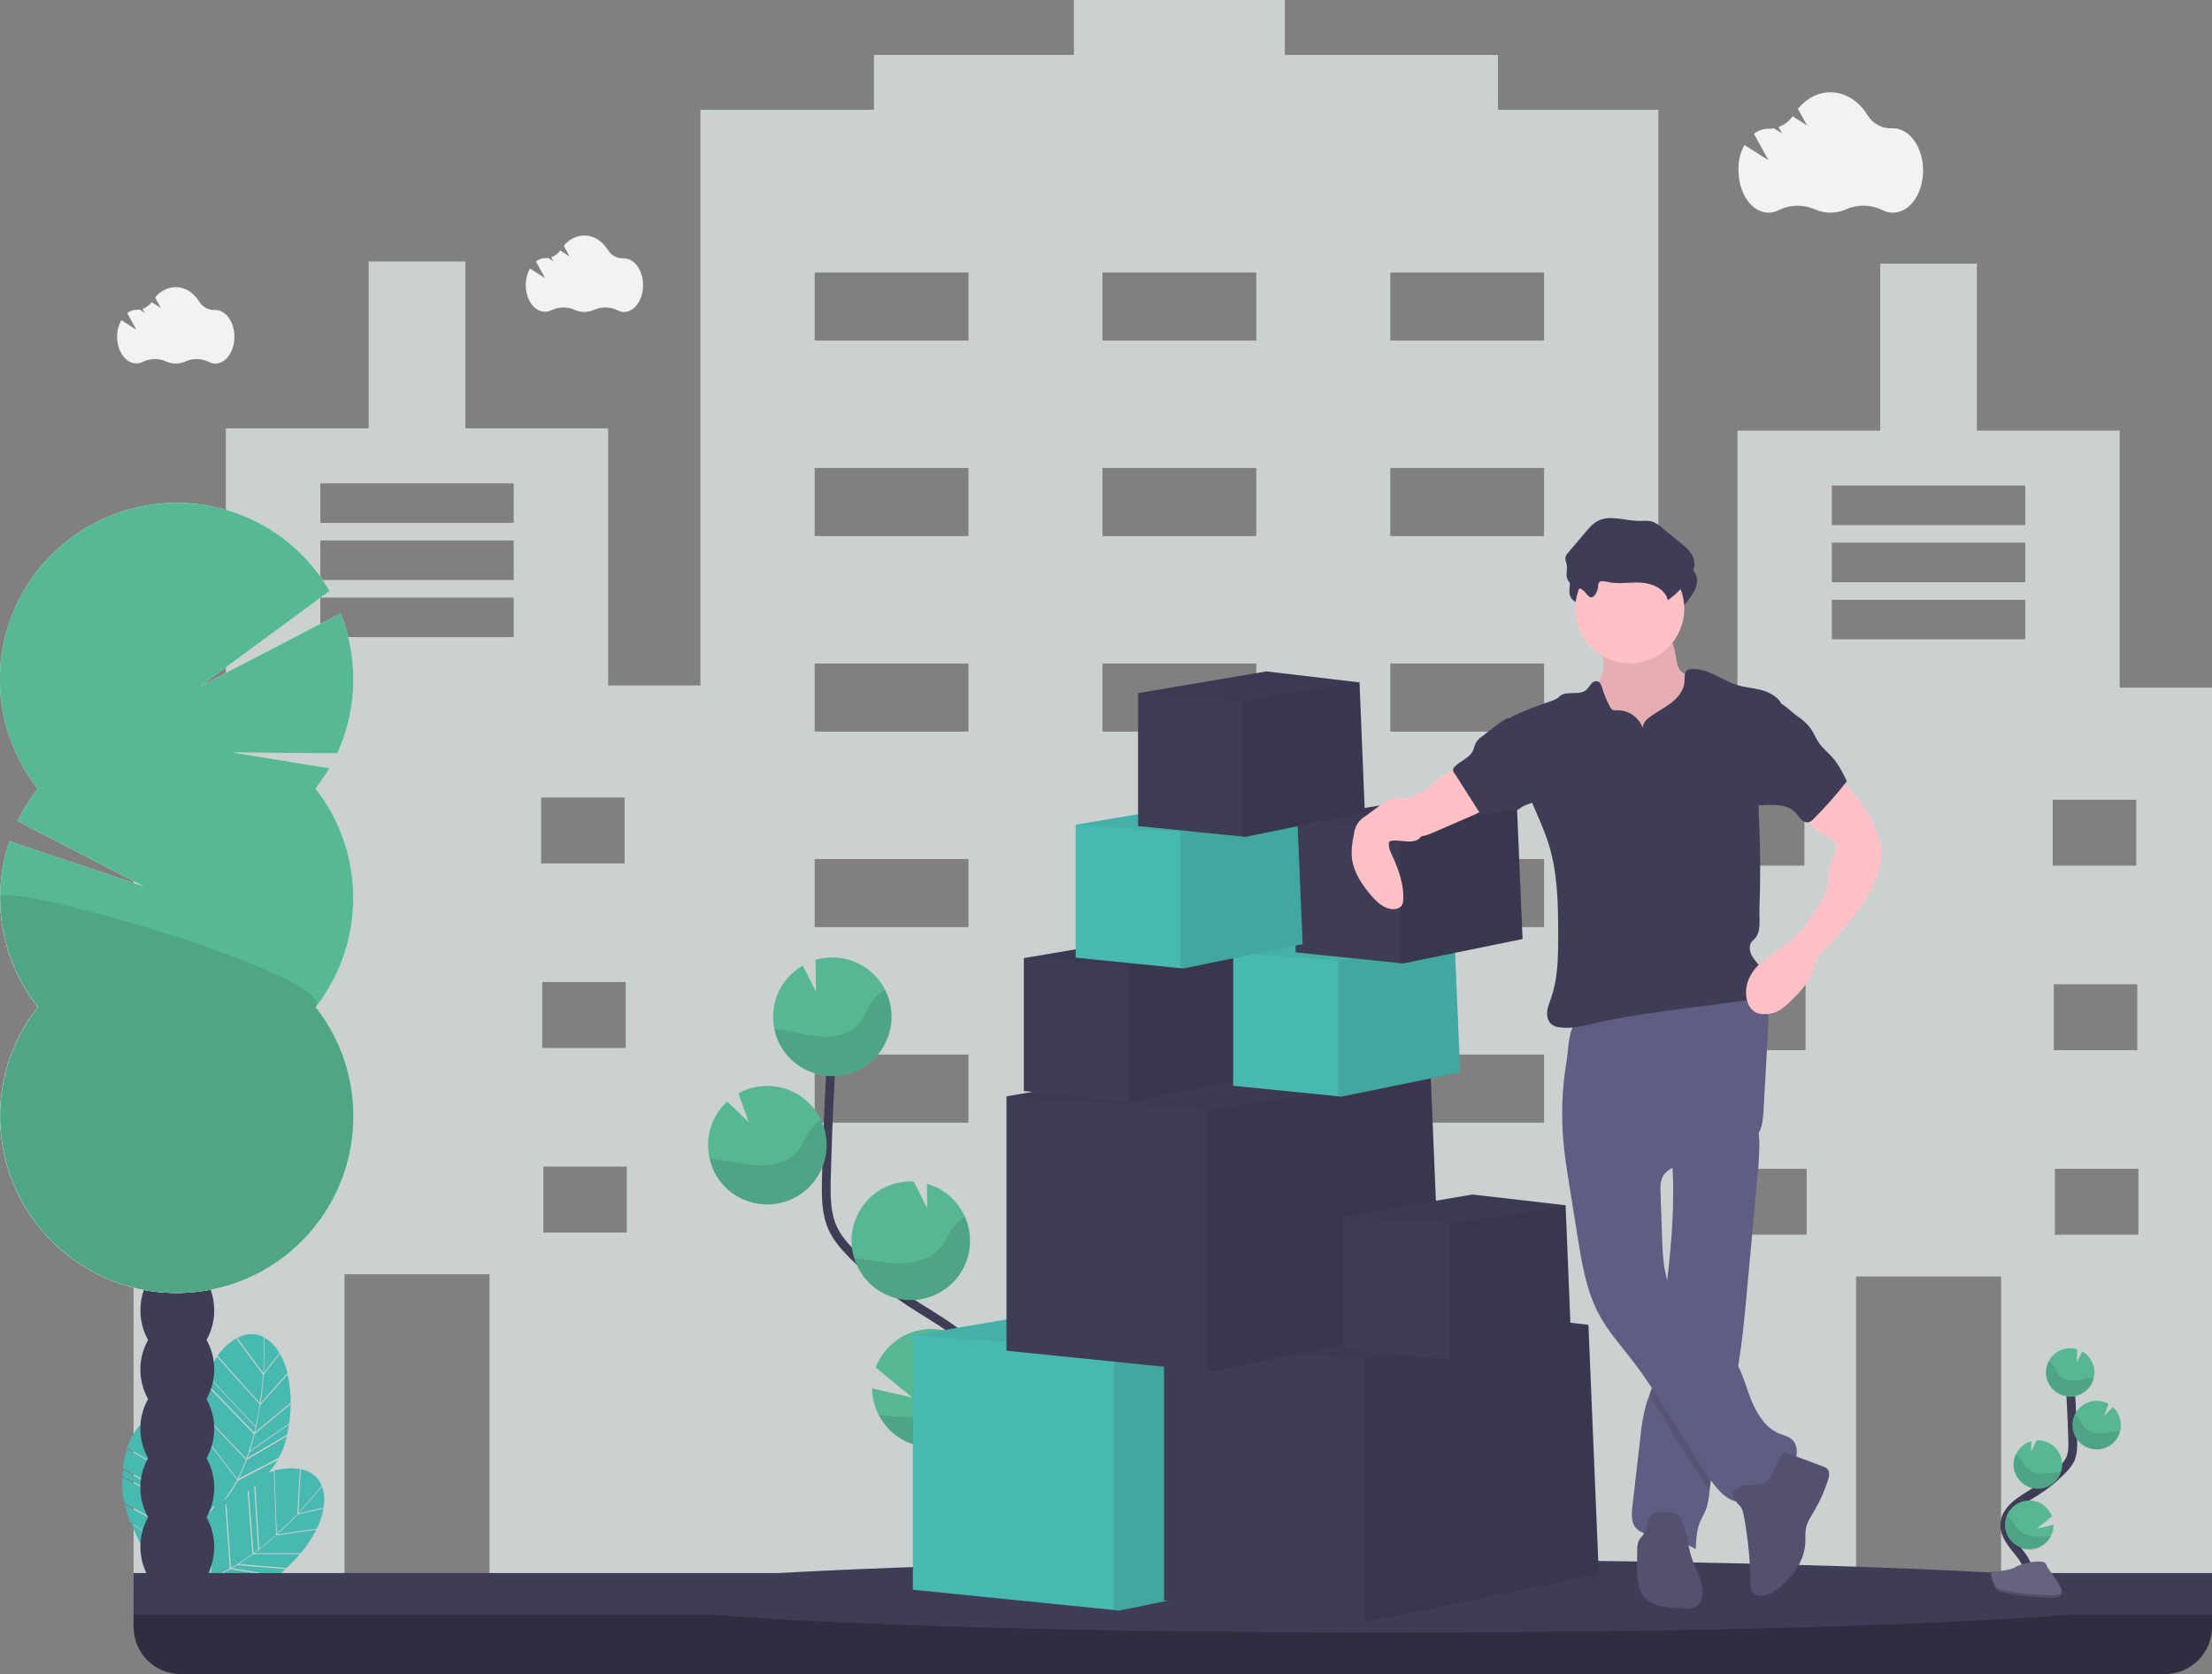 <?xml version="1.0" encoding="utf-8"?>
<!-- Generator: Adobe Illustrator 19.1.0, SVG Export Plug-In . SVG Version: 6.00 Build 0)  -->
<svg version="1.1" id="b4c217a0-9b86-49d5-974d-fd03b0c4b3dd"
	 xmlns="http://www.w3.org/2000/svg" xmlns:xlink="http://www.w3.org/1999/xlink" x="0px" y="0px" viewBox="82 -83.7 1006.8 762"
	 style="enable-background:new 82 -83.7 1006.8 762;" xml:space="preserve">
<rect x="82" y="-83.7" width="1006.8" height="762" fill="#808080" stroke="none"/>
<style type="text/css">
	.st0{fill:#CBD1D1;}
	.st1{fill:#48B9B1;}
	.st2{fill:#2F2E41;}
	.st3{fill:#3F3D56;}
	.st4{fill:#F2F2F2;}
	.st5{fill:#57B894;}
	.st6{opacity:0.1;enable-background:new    ;}
	.st7{fill:none;stroke:#3F3D56;stroke-width:4;stroke-miterlimit:10;}
	.st8{fill:#57B793;}
	.st9{fill:#656380;}
	.st10{opacity:0.2;enable-background:new    ;}
	.st11{opacity:5.000000e-02;enable-background:new    ;}
	.st12{fill:#FFC0C6;}
	.st13{fill:#605D82;}
	.st14{fill:#535070;}
</style>
<title>apartment rent</title>
<path class="st0" d="M1046.8,229.3v-117h-65v-76h-44v76h-65v117h-36v-263h-73v-25h-97v-25h-96v25h-91v25h-79v262h-42v-117h-65v-76
	h-44v76h-65v117h-42v415h96v-147h66v147h258v-171h112v171h156v1h96v-147h66v147h96v-415H1046.8z M177.3,279.3h38v30h-38V279.3z
	 M177.8,363.3h38v30h-38V363.3z M216.3,477.3h-38v-30h38V477.3z M315.8,206.3h-88v-18h88V206.3z M315.8,180.3h-88v-18h88V180.3z
	 M315.8,154.3h-88v-18h88V154.3z M328.3,279.3h38v30h-38V279.3z M328.8,363.3h38v30h-38V363.3z M367.3,477.3h-38v-30h38V477.3z
	 M522.8,427.3h-70v-31h70V427.3z M522.8,338.3h-70v-31h70V338.3z M522.8,249.3h-70v-31h70V249.3z M522.8,160.3h-70v-31h70V160.3z
	 M522.8,71.3h-70v-31h70V71.3z M653.8,427.3h-70v-31h70V427.3z M653.8,338.3h-70v-31h70V338.3z M653.8,249.3h-70v-31h70V249.3z
	 M653.8,160.3h-70v-31h70V160.3z M653.8,71.3h-70v-31h70V71.3z M784.8,427.3h-70v-31h70V427.3z M784.8,338.3h-70v-31h70V338.3z
	 M784.8,249.3h-70v-31h70V249.3z M784.8,160.3h-70v-31h70V160.3z M784.8,71.3h-70v-31h70V71.3z M865.3,280.3h38v30h-38V280.3z
	 M865.8,364.3h38v30h-38V364.3z M904.3,478.3h-38v-30h38V478.3z M1003.8,207.3h-88v-18h88V207.3z M1003.8,181.3h-88v-18h88V181.3z
	 M1003.8,155.3h-88v-18h88V155.3z M1016.3,280.3h38v30h-38V280.3z M1016.8,364.3h38v30h-38V364.3z M1055.3,478.3h-38v-30h38V478.3z"
	/>
<path class="st1" d="M202,542c-0.3,4-0.7,8.4-1.4,13l12.2-13.6l0.1,0.2c-0.7-3.3-2-6.4-3.6-9.3l0.1,0.2L202,542z"/>
<path class="st1" d="M202,541.3l7.2-9.1c-1.5-2.8-3.7-5.1-6.4-6.8c-0.1-0.1-0.3-0.2-0.4-0.2C202.4,526.2,202.6,532.5,202,541.3z"/>
<path class="st1" d="M195.6,577.1c-0.3,1-0.6,1.9-1,2.8l18-10.6l0,0.3c0.4-1.6,0.7-3.3,0.9-4.9l-18,12.5L195.6,577.1z"/>
<path class="st1" d="M198.1,568.2l16.2-13.4l0,0.3c0.1-4.4-0.4-8.8-1.4-13.1l-12.5,13.8C199.8,560.1,199,564.3,198.1,568.2z"/>
<path class="st1" d="M200.2,555.5l-19.4-21.6l0.1-0.2c-1.8,2.6-3.4,5.3-4.7,8.2l22.1,23.6C199.2,561.9,199.8,558.6,200.2,555.5z"/>
<path class="st1" d="M176.1,542.3L176.1,542.3c0-0.1,0.1-0.2,0.1-0.2L176.1,542.3z"/>
<path class="st1" d="M175,544.9l-0.1,0.2C174.9,545.1,174.9,545,175,544.9L175,544.9z"/>
<path class="st1" d="M198.3,565.9l-22.2-23.7c-0.4,0.9-0.7,1.7-1.1,2.7l22.7,23.5C197.9,567.6,198.1,566.8,198.3,565.9z"/>
<path class="st1" d="M213.6,564.4c0.4-3,0.7-6,0.7-9l-16.4,13.6c-0.7,2.6-1.4,5.2-2.1,7.6l17.8-12.4L213.6,564.4z"/>
<path class="st1" d="M172,566l18,23.5c1.5-2.9,2.8-5.8,3.9-8.8L172,557.6c-0.2,2.9-0.2,5.8-0.1,8.7L172,566z"/>
<path class="st1" d="M202.1,525.1l0.2-0.1c-3.9-2.1-8.2-1.9-12.3,0.3l11.8,16C202.4,531.8,202.1,525.2,202.1,525.1z"/>
<path class="st1" d="M194,581.5c-1,2.7-2.2,5.4-3.5,7.9l18.1-9.4l0,0.3c1.4-2.3,2.4-4.8,3.2-7.3c0.3-1,0.5-2,0.8-3l-18.2,10.7
	C194.2,580.9,194.1,581.2,194,581.5z"/>
<path class="st1" d="M201.7,542l-12.1-16.4l0.1-0.2c-3.4,2-6.4,4.7-8.7,8l19.2,21.5C201,550.3,201.4,545.9,201.7,542z"/>
<path class="st1" d="M194.1,580.2c1.3-3.7,2.5-7.4,3.4-11.2l-22.8-23.6c-0.5,1.5-1,3-1.5,4.6c-0.6,2.3-1,4.6-1.3,7L194.1,580.2
	L194.1,580.2z"/>
<path class="st1" d="M217.5,605.6c-2.7,2.9-5.9,6-9.4,9.1l18.1-2.6l-0.1,0.2c1.5-3,2.6-6.2,3.2-9.5l-0.1,0.2L217.5,605.6z"/>
<path class="st1" d="M228.7,593.3c-0.1-0.1-0.1-0.3-0.2-0.4c-0.7,0.9-4.5,5.8-10.6,12.2l11.3-2.5
	C229.9,599.5,229.7,596.3,228.7,593.3z"/>
<path class="st1" d="M190.2,628.5c-0.9,0.5-1.7,1.1-2.6,1.6l20.6,3.4l-0.1,0.2c1.3-1,2.6-2.1,3.9-3.2l-21.8-1.8L190.2,628.5z"/>
<path class="st1" d="M197.8,623.3l21,0l-0.1,0.2c2.9-3.4,5.3-7.1,7.3-11l-18.4,2.7C204.3,618.2,201,620.9,197.8,623.3z"/>
<path class="st1" d="M190.7,628.2l21.6,1.8l-0.1,0.2c2.2-2,4.3-4.2,6.3-6.5l-21.3,0C195,625.3,192.8,626.8,190.7,628.2z"/>
<path class="st1" d="M164.2,638.9c0.2-0.2,0.3-0.3,0.5-0.5c4.4-0.7,8.7-1.9,12.8-3.7l0.6-15.6c0.2-0.4,0.3-0.8,0.5-1.2l-0.6,16.6
	c3-1.3,5.8-2.7,8.6-4.3l-2-29c0.2-0.1,0.3-0.2,0.5-0.2l2,29l0,0c3.4-2,6.6-4.1,9.8-6.4l-2.2-28.5c0.2-0.1,0.3-0.2,0.5-0.3l2.2,28.5
	c0.7-0.5,1.4-1,2.1-1.6l-1.8-28.9c0.2-0.1,0.3-0.3,0.5-0.4l1.8,28.9c2.8-2.2,5.4-4.4,7.7-6.4l-1.1-29l0.2-0.1
	c-0.8,0.2-1.6,0.5-2.5,0.7c1.6-1.8,3-3.7,4.2-5.7l-18.3,9.5c-1.3,2.4-2.7,4.7-4.3,6.9c-0.3,0.3-0.7,0.6-1,0.9l0,0.3
	c-0.1,0.2-0.3,0.4-0.4,0.6l0-0.5c-0.2,0.2-0.5,0.5-0.7,0.7c2.3-2.9,4.3-6,6.1-9.3l-17.9-23.3c0.1,2.1,0.3,4.2,0.6,6.3
	c-1.7-2.7-3.7-5.2-6-7.3l0.1,0.2l-4.1,11.2c1,3.8,1.9,8.2,2.7,12.8l7.3-16.4c0,0.3,0.1,0.5,0.1,0.8l-7.3,16.4
	c0.7,4.3,1.2,8.5,1.6,12.6l8.8-13.8c0.1,0.2,0.1,0.4,0.2,0.6l-8.9,13.9c0.2,2.7,0.3,5.3,0.3,7.9l10.7-14.2c0.1,0.2,0.1,0.4,0.2,0.5
	l-10.8,14.3l-0.1-0.1c0,1,0,2-0.1,3l12.1-13.6c0.1,0.2,0.1,0.4,0.2,0.5l-12.3,13.9c0,0.3,0,0.6,0,0.9c-0.1,2.9-0.4,5.8-0.9,8.6
	l1.2-1.2c-0.2,0.5-0.4,0.9-0.6,1.4l-0.7,0.7c-0.1,0.4-0.2,0.9-0.2,1.3c-0.2,0.5-0.5,1.1-0.7,1.6c0.2-1,0.4-2,0.6-3l-24.2-16.6
	c6.3,16.1,18.2,31.5,19,32.5c0.6-1.2,1.2-2.3,1.7-3.6c0.1,0,0.3,0,0.4,0c-0.1,0.1-0.1,0.3-0.2,0.4c-0.1,0-0.2,0-0.2,0
	c0.1,0,0.1,0,0.2,0.1c-0.4,0.8-0.7,1.7-1.1,2.5c0.5-0.5,1.3-1.2,2.3-2.2c5.7,1.5,21,4.6,34.1,0l-20.1-4.4
	C173.3,636.9,168.8,638.2,164.2,638.9z M178.3,613.5l0.5-0.5l0,0.7l-0.5,0.5L178.3,613.5z"/>
<path class="st1" d="M228.3,592.6l0.2,0c-1.7-4.1-5.1-6.7-9.6-7.6l-1.1,19.8C224.3,598,228.3,592.7,228.3,592.6z"/>
<path class="st1" d="M186.2,630.9c-2.5,1.4-5.1,2.7-7.8,3.9l19.9,4.3l-0.2,0.2c2.5-0.9,4.9-2.1,7.1-3.6c0.9-0.6,1.7-1.2,2.5-1.8
	l-20.8-3.4C186.7,630.6,186.5,630.8,186.2,630.9z"/>
<path class="st1" d="M208,614.4c3.4-3.1,6.6-6.2,9.3-9l1.2-20.3l0.2-0.1c-3.9-0.7-8-0.4-11.8,0.6L208,614.4z"/>
<path class="st1" d="M166.4,565.5c-2.3-2.2-5.1-3.7-8.2-4.5c-0.1,0-0.3-0.1-0.4-0.1c0.4,1,2.5,7,4.7,15.5L166.4,565.5z"/>
<path class="st1" d="M165,590.4l-25.1-14.6l0-0.3c-0.9,3-1.6,6.1-1.9,9.2l28.3,15.6C166,596.9,165.5,593.5,165,590.4z"/>
<path class="st1" d="M138,585.3L138,585.3c0-0.1,0-0.2,0-0.3L138,585.3z"/>
<path class="st1" d="M137.7,588.2l0,0.3C137.7,588.4,137.7,588.3,137.7,588.2L137.7,588.2z"/>
<path class="st1" d="M166.4,601L138,585.3c-0.1,0.9-0.2,1.9-0.2,2.9l28.9,15.3C166.5,602.7,166.5,601.8,166.4,601z"/>
<path class="st1" d="M166.8,616.3l-28-15.1c0.7,2.8,1.6,5.6,2.6,8.3l0-0.3l24.4,16.8C166.4,622.8,166.7,619.6,166.8,616.3z"/>
<path class="st1" d="M157.4,560.9l0.1-0.1c-4.4-0.8-8.4,0.7-11.6,4l16.2,11.6C159.7,567.2,157.4,561,157.4,560.9z"/>
<path class="st1" d="M162.2,577.1l-16.5-11.8l0-0.3c-2.7,3-4.6,6.5-5.8,10.3l24.9,14.5C164.1,585.2,163.2,580.9,162.2,577.1z"/>
<path class="st1" d="M166.8,615.8c0.1-3.9,0.1-7.8-0.2-11.7l-28.9-15.4c-0.1,1.6-0.1,3.2,0,4.8c0.1,2.4,0.4,4.7,1,7L166.8,615.8
	L166.8,615.8z"/>
<path class="st2" d="M142.8,643.3h946l0,0v13.5c0,11.9-9.6,21.5-21.5,21.5l0,0H164.3c-11.9,0-21.5-9.6-21.5-21.5c0,0,0,0,0,0V643.3
	L142.8,643.3z"/>
<rect x="142.8" y="632.3" class="st3" width="946" height="19"/>
<path class="st4" d="M876-17.7l10.9,6.9l-6.6-12c1.9-1.5,4.2-2.3,6.6-2.3c0.1,0,0.1,0,0.2,0c0.8,0,1.5,0,2.3-0.2l3.7,2.3l-1.6-2.9
	c2.6-0.9,4.9-2.6,6.4-4.9l6.6,4.2l-4.2-7.6c3.9-4.6,9-7.5,14.8-7.5c6.9,0,13,4.1,16.9,10.4c2.4,3.9,6.6,6.2,11.2,6
	c0.1,0,0.2,0,0.4,0c7.6,0,13.7,8.6,13.7,19.2s-6.1,19.2-13.7,19.2c-1.7,0-3.3-0.4-4.8-1.2c-5.2-2.5-11.3-2.7-16.6-0.3
	c-4.5,2-9.6,2-14.1,0c-5.3-2.3-11.3-2.2-16.4,0.3c-1.5,0.8-3.1,1.2-4.7,1.2c-7.6,0-13.7-8.6-13.7-19.2C873.1-10.1,874-14.1,876-17.7
	z"/>
<path class="st4" d="M323.2,38.5l6.9,4.4l-4.2-7.6c1.2-0.9,2.7-1.5,4.2-1.5c0,0,0.1,0,0.1,0c0.5,0,1,0,1.4-0.1l2.3,1.5l-1-1.8
	c1.7-0.6,3.1-1.7,4.1-3.1l4.2,2.7l-2.6-4.8c2.3-2.9,5.7-4.7,9.4-4.7c4.4,0,8.2,2.6,10.7,6.6c1.5,2.5,4.2,3.9,7.1,3.8
	c0.1,0,0.2,0,0.2,0c4.8,0,8.7,5.5,8.7,12.2s-3.9,12.2-8.7,12.2c-1.1,0-2.1-0.3-3-0.8c-3.3-1.6-7.2-1.7-10.5-0.2
	c-2.9,1.3-6.1,1.3-9,0c-3.3-1.5-7.2-1.4-10.5,0.2c-0.9,0.5-2,0.7-3,0.7c-4.8,0-8.7-5.5-8.7-12.2C321.3,43.4,322,40.8,323.2,38.5z"/>
<path class="st4" d="M137.2,62l6.9,4.4l-4.2-7.6c1.2-0.9,2.7-1.5,4.2-1.5c0,0,0.1,0,0.1,0c0.5,0,1,0,1.4-0.1l2.3,1.5l-1-1.8
	c1.7-0.6,3.1-1.7,4.1-3.1l4.2,2.7l-2.6-4.8c2.3-2.9,5.7-4.7,9.4-4.7c4.4,0,8.2,2.6,10.7,6.6c1.5,2.5,4.2,3.9,7.1,3.8
	c0.1,0,0.2,0,0.2,0c4.8,0,8.7,5.5,8.7,12.2s-3.9,12.2-8.7,12.2c-1.1,0-2.1-0.3-3-0.8c-3.3-1.6-7.2-1.7-10.5-0.2
	c-2.9,1.3-6.1,1.3-9,0c-3.3-1.5-7.2-1.4-10.5,0.2c-0.9,0.5-2,0.7-3,0.7c-4.8,0-8.7-5.5-8.7-12.2C135.3,66.9,136,64.3,137.2,62z"/>
<path class="st3" d="M176,526.2c2.3-4.1,3.5-8.7,3.5-13.4c0-12.1-7.5-22-16.8-22s-16.8,9.8-16.8,22c0,4.7,1.2,9.3,3.5,13.4
	c-4.7,8.3-4.7,18.5,0,26.9c-4.7,8.3-4.7,18.5,0,26.9c-4.7,8.3-4.7,18.5,0,26.9c-2.3,4.1-3.5,8.7-3.5,13.4c0,12.1,7.5,22,16.8,22
	s16.8-9.8,16.8-22c0-4.7-1.2-9.3-3.5-13.4c4.7-8.3,4.7-18.5,0-26.9c4.7-8.3,4.7-18.5,0-26.9C180.7,544.7,180.7,534.5,176,526.2z"/>
<ellipse class="st3" cx="162.8" cy="485.9" rx="16.8" ry="22"/>
<ellipse class="st3" cx="162.8" cy="459" rx="16.8" ry="22"/>
<path class="st4" d="M225.6,275.2c2.3-2.9,4.4-6,6.3-9.2l-44.1-7.2l47.7,0.4c9.2-20.1,9.8-43.2,1.5-63.7l-64,33.2l59-43.4
	c-22.2-38.4-71.4-51.6-109.9-29.3s-51.6,71.4-29.3,109.9c1.9,3.3,4,6.4,6.4,9.4c-3.6,4.5-6.6,9.5-9.2,14.7l57.3,29.7l-61-20.5
	c-8.7,25.7-3.8,54.1,13,75.5c-27.5,34.9-21.4,85.5,13.5,112.9c34.9,27.5,85.5,21.4,112.9-13.5c22.9-29.2,22.9-70.3,0-99.4
	C248.5,345.5,248.5,304.4,225.6,275.2L225.6,275.2z"/>
<path class="st4" d="M82,325c0,18,6,35.6,17.2,49.7c-27.5,34.9-21.4,85.5,13.5,112.9c34.9,27.5,85.5,21.4,112.9-13.5
	c22.9-29.2,22.9-70.3,0-99.4C236.4,361,82,315.9,82,325z"/>
<path class="st5" d="M225.6,275.2c2.3-2.9,4.4-6,6.3-9.2l-44.1-7.2l47.7,0.4c9.2-20.1,9.8-43.2,1.5-63.7l-64,33.2l59-43.4
	c-22.2-38.4-71.4-51.6-109.9-29.3s-51.6,71.4-29.3,109.9c1.9,3.3,4,6.4,6.4,9.4c-3.6,4.5-6.6,9.5-9.2,14.7l57.3,29.7l-61-20.5
	c-8.7,25.7-3.8,54.1,13,75.5c-27.5,34.9-21.4,85.5,13.5,112.9c34.9,27.5,85.5,21.4,112.9-13.5c22.9-29.2,22.9-70.3,0-99.4
	C248.5,345.5,248.5,304.4,225.6,275.2L225.6,275.2z"/>
<path class="st6" d="M82,325c0,18,6,35.6,17.2,49.7c-27.5,34.9-21.4,85.5,13.5,112.9c34.9,27.5,85.5,21.4,112.9-13.5
	c22.9-29.2,22.9-70.3,0-99.4C236.4,361,82,315.9,82,325z"/>
<g>
	<ellipse class="st3" cx="714.5" cy="642.8" rx="359.1" ry="16.6"/>
	<path class="st7" d="M1004.6,636.7c2.4-4.3-0.3-9.7-3.4-13.5c-3.1-3.9-6.8-7.9-6.7-12.8c0.1-7.1,7.6-11.3,13.7-15
		c4.5-2.8,8.6-6.1,12.3-9.9c1.5-1.4,2.8-3.2,3.8-5c1.2-2.8,1.2-5.9,1.1-9c-0.3-10.1-0.8-20.2-1.5-30.3"/>
	<path class="st8" d="M1035.3,540.5c-0.2-3.8-2.3-7.2-5.5-9.1l-2.5,4.9l0.1-5.9c-5.8-1.7-12,1.6-13.7,7.4c-0.4,1.2-0.5,2.5-0.5,3.7
		c0.3,6.1,5.5,10.8,11.6,10.5C1030.8,551.8,1035.5,546.6,1035.3,540.5L1035.3,540.5L1035.3,540.5z"/>
	<path class="st8" d="M1015.5,615.4c-2.8,5.4-9.4,7.6-14.9,4.8s-7.6-9.4-4.8-14.9c2.8-5.4,9.4-7.6,14.9-4.8c2.4,1.3,4.3,3.4,5.3,6
		l-6.9,5.6l7.6-1.8C1016.7,612.1,1016.3,613.8,1015.5,615.4z"/>
	<path class="st8" d="M1010.1,593.9c-6.1,0.3-11.3-4.4-11.6-10.5c0,0,0,0,0,0c-0.1-1.7,0.2-3.5,1-5c1.3-3,3.9-5.2,7.1-6.1l-0.1,4.6
		l2.5-5l0,0c6.1-0.3,11.3,4.4,11.6,10.5S1016.1,593.6,1010.1,593.9L1010.1,593.9z"/>
	<path class="st8" d="M1036.9,576c-6.1,0.3-11.3-4.4-11.6-10.5c-0.3-6.1,4.4-11.3,10.5-11.6c2.1-0.1,4.1,0.4,5.9,1.4l-2,5.4l4-3.9
		c2.2,2,3.4,4.7,3.6,7.6c0.1,1,0,2-0.3,3C1046,572.3,1041.8,575.8,1036.9,576z"/>
	<path class="st6" d="M1033.8,543.4c-2.6,0.3-5,1.1-7.6,1.2s-5.4-0.5-7-2.5c-0.9-1.1-1.3-2.4-2-3.6c-0.7-1.1-1.7-2-2.8-2.6
		c-2.6,5.5-0.3,12.1,5.2,14.7c5.5,2.6,12.1,0.3,14.7-5.2c0.3-0.7,0.6-1.4,0.8-2.2C1034.6,543.3,1034.2,543.4,1033.8,543.4z"/>
	<path class="st6" d="M1036.9,576c-6.1,0.3-11.3-4.4-11.6-10.5c-0.1-1.8,0.3-3.7,1.1-5.3c0.9,0.6,1.6,1.4,2.2,2.2
		c0.8,1.2,1.3,2.6,2.2,3.7c1.7,2,4.7,2.7,7.3,2.6s5.2-0.9,7.9-1.1c0.4,0,0.7-0.1,1.1-0.1C1046,572.3,1041.8,575.7,1036.9,576z"/>
	<path class="st6" d="M1010.1,593.9c-6.1,0.3-11.3-4.4-11.6-10.5c0,0,0,0,0,0c-0.1-1.7,0.2-3.5,1-5c0.9,0.6,1.7,1.4,2.4,2.2
		c0.9,1.2,1.4,2.6,2.4,3.7c1.9,2.1,5,2.8,7.8,2.7s5.4-0.7,8.1-0.9C1018.7,590.5,1014.7,593.7,1010.1,593.9z"/>
	<path class="st6" d="M1015.5,615.4c-2.5,5.6-9,8.1-14.6,5.6c-5.6-2.5-8.1-9-5.6-14.6c0.9,0.6,1.7,1.3,2.4,2.2c1,1.3,1.7,2.7,3,3.9
		c2.3,2.2,5.9,3.2,9.2,3.2C1011.8,615.7,1013.7,615.6,1015.5,615.4z"/>
	<path class="st9" d="M987.9,631.7c0,0,8.7-0.3,11.4-2.1s13.4-4.1,14.1-1.1c0.7,3,13.1,15,3.3,15s-22.9-1.6-25.5-3.2
		S987.9,631.7,987.9,631.7z"/>
	<path class="st10" d="M1016.8,642.4c-9.9,0.1-22.9-1.6-25.5-3.2c-2-1.2-2.8-5.6-3.1-7.6h-0.3c0,0,0.6,7,3.2,8.7
		c2.6,1.6,15.7,3.2,25.5,3.2c2.8,0,3.8-1,3.8-2.5C1020,641.8,1018.9,642.4,1016.8,642.4z"/>
	<path class="st7" d="M508.7,612.4c-5.7-10.6,0.8-23.6,8.2-33c7.4-9.4,16.6-19.3,16.4-31.3c-0.3-17.3-18.6-27.5-33.3-36.7
		c-10.9-6.8-20.9-14.9-29.9-24c-3.6-3.7-7.1-7.6-9.2-12.3c-3-6.8-2.9-14.4-2.8-21.9c0.6-24.7,1.8-49.4,3.7-74"/>
	<path class="st8" d="M433.9,377.9c0.4-9.2,5.5-17.5,13.5-22.1l6,11.9l-0.2-14.5c14.3-4.2,29.3,4,33.5,18.3
		c4.2,14.3-4,29.3-18.3,33.5c-14.3,4.2-29.3-4-33.5-18.3C434.1,383.9,433.8,380.9,433.9,377.9L433.9,377.9z"/>
	<path class="st8" d="M482,560.4c6.8,13.2,23,18.5,36.3,11.7c8.6-4.4,14.2-13.1,14.6-22.7c0.2-3.7-0.4-7.5-1.8-10.9
		c-5.4-13.9-21-20.8-34.9-15.5c-7.2,2.8-12.9,8.5-15.6,15.8l16.8,13.7l-18.5-4.3C479,552.4,480,556.6,482,560.4z"/>
	<path class="st8" d="M495.3,508c14.9,0.7,27.5-10.8,28.2-25.7c0.6-12.5-7.6-23.8-19.6-27.2l0.1,11.1l-6.1-12.1h-0.1
		c-14.9-0.7-27.5,10.8-28.2,25.7C469,494.7,480.5,507.4,495.3,508L495.3,508L495.3,508z"/>
	<path class="st8" d="M429.9,464.5c14.9,0.7,27.5-10.8,28.3-25.6c0.7-14.9-10.7-27.5-25.6-28.3c-5.1-0.2-10.1,0.9-14.5,3.4l4.7,13.1
		l-9.8-9.4c-5.3,4.8-8.4,11.5-8.7,18.6c-0.1,2.5,0.1,5,0.7,7.4C407.6,455.4,417.8,463.9,429.9,464.5z"/>
	<path class="st6" d="M437.5,385.1c6.2,0.7,12.3,2.6,18.5,3c6.2,0.4,13.1-1.1,17.1-6c2.1-2.6,3.2-5.9,5-8.8c1.7-2.7,4-4.9,6.8-6.4
		c6.7,13.3,1.3,29.5-12,36.2c-13.3,6.7-29.5,1.3-36.2-12c-1-2-1.8-4.1-2.2-6.3C435.5,384.9,436.5,384.9,437.5,385.1z"/>
	<path class="st6" d="M429.9,464.5c14.9,0.7,27.5-10.8,28.2-25.7c0.2-4.4-0.7-8.8-2.5-12.7c-2.1,1.4-4,3.3-5.4,5.4
		c-1.9,2.9-3.1,6.3-5.3,8.9c-4.2,4.9-11.4,6.6-17.9,6.3s-12.8-2.2-19.3-2.7c-0.9-0.1-1.8-0.1-2.7-0.2
		C407.6,455.4,417.8,463.9,429.9,464.5z"/>
	<path class="st6" d="M495.3,508c14.9,0.7,27.5-10.8,28.2-25.7c0.2-4.2-0.6-8.4-2.3-12.3c-2.2,1.5-4.2,3.3-5.7,5.5
		c-2.1,3-3.4,6.4-5.9,9.1c-4.5,5.1-12.2,6.9-19.1,6.7c-6.7-0.1-13.1-1.8-19.7-2.3C474.2,499.9,484,507.5,495.3,508z"/>
	<path class="st6" d="M482,560.4c6.8,13.2,23,18.5,36.3,11.7c8.6-4.4,14.2-13.1,14.6-22.7c0.2-3.7-0.4-7.5-1.8-10.9
		c-2.2,1.5-4.2,3.2-5.9,5.3c-2.6,3.2-4.3,6.7-7.2,9.6c-5.5,5.4-14.4,7.6-22.3,7.9C491.1,561.2,486.6,560.9,482,560.4z"/>
	<polygon class="st1" points="695.4,628.1 591.3,649.4 588.9,649.1 497.5,639.9 497.5,524.1 609.4,505.1 690.6,514.6 690.7,515.1 
		690.7,515.4 	"/>
	<polygon class="st6" points="695.4,628.1 591.3,649.4 588.9,649.1 588.9,530.4 690.7,515.1 	"/>
	<polygon class="st11" points="690.7,515.4 690.6,515.4 588.9,530.4 497.5,524.1 609.4,505.1 690.6,514.6 690.7,515.1 	"/>
	<polygon class="st3" points="809.7,632.8 705.6,654.1 703.2,653.9 611.8,644.7 611.8,528.8 723.7,509.9 804.9,519.3 805,519.8 
		805,520.1 	"/>
	<polygon class="st6" points="809.7,632.8 705.6,654.1 703.2,653.9 703.2,535.1 805,519.8 	"/>
	<polygon class="st11" points="805,520.1 804.9,520.1 703.2,535.1 611.8,528.8 723.7,509.9 804.9,519.3 805,519.8 	"/>
	<polygon class="st3" points="737.9,519.3 633.9,540.6 631.5,540.4 540.1,531.1 540.1,415.3 652,396.4 733.2,405.8 733.2,406.3 
		733.2,406.6 	"/>
	<polygon class="st6" points="737.9,519.3 633.9,540.6 631.5,540.4 631.5,421.6 733.2,406.3 	"/>
	<polygon class="st11" points="733.2,406.6 733.2,406.6 631.5,421.6 540.1,415.3 652,396.4 733.2,405.8 733.2,406.3 	"/>
	<polygon class="st3" points="797,524.2 742.7,535.3 741.5,535.2 693.8,530.3 693.8,469.9 752.2,460 794.6,464.9 794.6,465.2 
		794.6,465.3 	"/>
	<polygon class="st6" points="797,524.2 742.7,535.3 741.5,535.2 741.5,473.2 794.6,465.2 	"/>
	<polygon class="st11" points="794.6,465.3 794.6,465.3 741.5,473.2 693.8,469.9 752.2,460 794.6,464.9 794.6,465.2 	"/>
	<polygon class="st3" points="651.2,406.7 596.9,417.8 595.7,417.7 548,412.9 548,352.4 606.4,342.5 648.7,347.5 648.8,347.8 
		648.8,347.9 	"/>
	<polygon class="st6" points="651.2,406.7 596.9,417.8 595.7,417.7 595.7,355.7 648.8,347.8 	"/>
	<polygon class="st11" points="648.8,347.9 648.7,347.9 595.7,355.7 548,352.4 606.4,342.5 648.7,347.5 648.8,347.8 	"/>
	<polygon class="st1" points="746.6,404.4 692.3,415.5 691.1,415.3 643.3,410.5 643.3,350.1 701.8,340.2 744.1,345.1 744.1,345.4 
		744.1,345.5 	"/>
	<polygon class="st6" points="746.6,404.4 692.3,415.5 691.1,415.3 691.1,353.4 744.1,345.4 	"/>
	<polygon class="st11" points="744.1,345.5 744.1,345.5 691.1,353.4 643.3,350.1 701.8,340.2 744.1,345.1 744.1,345.4 	"/>
	<polygon class="st3" points="775,343.7 720.7,354.8 719.4,354.7 671.7,349.8 671.7,289.4 730.1,279.5 772.5,284.4 772.5,284.7 
		772.5,284.8 	"/>
	<polygon class="st6" points="775,343.7 720.7,354.8 719.4,354.7 719.4,292.7 772.5,284.7 	"/>
	<polygon class="st11" points="772.5,284.8 772.5,284.8 719.4,292.7 671.7,289.4 730.1,279.5 772.5,284.4 772.5,284.7 	"/>
	<path class="st12" d="M812,220c-0.6,5.1-4.5,9.3-5.9,14.2c-2.2,7.4,1.6,15.5,6.7,21.3c8.4,9.4,20.2,15,32.8,15.6
		c1.8,0.2,3.7,0,5.4-0.6c1.6-0.6,3-1.6,4.1-2.8c3.9-3.9,6-9.3,6.8-14.7c0.8-5.4,0.5-11,0.2-16.5c0-1.1-0.2-2.3-0.6-3.3
		c-0.5-1-1.3-1.9-2.1-2.6c-2.8-2.6-5.9-4.8-9.2-6.7c-1.4-0.8-2.9-1.6-3.8-2.9c-0.6-1.1-1-2.3-1.2-3.5l-1-5.2
		c-0.2-1.5-0.7-2.9-1.5-4.2c-1.8-2.4-5.2-2.7-8.2-2.9l-11-0.4c-3.4-0.1-7.9-1.1-11.3-0.4c-3.2,0.6-2.1,3.5-1.5,6.1
		C811.4,213.5,811.9,216.8,812,220z"/>
	<path class="st6" d="M812,220c-0.6,5.1-4.5,9.3-5.9,14.2c-2.2,7.4,1.6,15.5,6.7,21.3c8.4,9.4,20.2,15,32.8,15.6
		c1.8,0.2,3.7,0,5.4-0.6c1.6-0.6,3-1.6,4.1-2.8c3.9-3.9,6-9.3,6.8-14.7c0.8-5.4,0.5-11,0.2-16.5c0-1.1-0.2-2.3-0.6-3.3
		c-0.5-1-1.3-1.9-2.1-2.6c-2.8-2.6-5.9-4.8-9.2-6.7c-1.4-0.8-2.9-1.6-3.8-2.9c-0.6-1.1-1-2.3-1.2-3.5l-1-5.2
		c-0.2-1.5-0.7-2.9-1.5-4.2c-1.8-2.4-5.2-2.7-8.2-2.9l-11-0.4c-3.4-0.1-7.9-1.1-11.3-0.4c-3.2,0.6-2.1,3.5-1.5,6.1
		C811.4,213.5,811.9,216.8,812,220z"/>
	<path class="st13" d="M882,450.8l-4.7,51.3c-1.2,13.5-2.5,27-4.9,40.3c-0.8,4.6-1.8,9.1-2.9,13.7c-3.2,12.5-7.8,24.8-9.3,37.7
		c0,0.4-0.1,0.8-0.1,1.1c-0.3,2.8-0.6,5.7-1.6,8.4c-0.8,2-1.9,3.8-2.7,5.7c-1.6,3.9-1.8,8.2-2,12.4c-5.7-3.2-11.9-5.3-18.4-6.3
		c-3.2-0.5-6.6-0.8-8.7-3.2c-2.4-2.6-2.1-6.5-1.7-10c1.2-10.7,2.5-21.4,3.7-32.1c0.4-4.6,1.2-9.2,2.4-13.7c0.4-1.5,0.9-3,1.5-4.4
		c0.7-2,1.4-4,2-6.1c0.8-3.3,1.3-6.7,1.6-10.1c1.3-10.8,2.8-21.5,4.1-32.3l0.1-0.6c2-16.3,3.5-32.7,3.1-49.2
		c-0.1-2.4-0.2-4.9-0.3-7.3c-0.2-3.5-0.5-5.4,2.4-7.6c3.2-2.4,7.5-4.2,11.2-5.8c2-0.9,24-8.7,24.4-7c1,3.7,1.5,7.4,1.6,11.2
		C882.7,441.5,882.5,446.2,882,450.8z"/>
	<path class="st6" d="M872.5,542.4c-0.8,4.6-1.8,9.1-2.9,13.7c-3.2,12.5-7.8,24.8-9.3,37.7c0,0.4-0.1,0.8-0.1,1.1
		c-9.8-14-18-29-27.6-43.2c0.7-2,1.4-4,2-6.1c0.8-3.3,1.3-6.8,1.6-10.2c1.3-10.8,2.8-21.5,4.1-32.3l0.1-0.6c0.6,2.3,1.3,4.5,2.4,6.6
		c6.4,13,21.7,19.6,29.1,32.1C872.1,541.6,872.3,542,872.5,542.4z"/>
	<path class="st13" d="M793.1,427.8c0.3,10.5,2,20.8,3.7,31.1l3.4,21.3c1.9,11.7,3.9,23.6,9.4,34c4.1,7.8,10.1,14.5,15.5,21.5
		c13.2,17.2,23.2,36.8,35.7,54.5c3.6,5.2,8.9,10.7,15.1,9.7c4.1-0.7,7-4.1,10.2-6.7c3.8-3.1,8.3-5.4,11.3-9.2
		c3-3.9,3.6-10.3-0.5-13.1c-1.4-0.9-3.1-1.3-4.6-1.9c-6.3-2.4-10.3-8.5-12.9-14.7s-4.1-12.8-7.6-18.6c-7.5-12.5-22.7-19.1-29.1-32.1
		c-3.6-7.3-3.9-15.8-4.2-23.9l-0.7-20.7c-0.1-2.3-0.1-4.6,0.8-6.7c2.5-5.5,9.9-6,15.9-6.7c6.8-0.8,13.4-2.9,19.4-6.1
		c3.5-1.9,6.8-4.2,8.7-7.7c1.7-3.2,1.9-6.9,2.1-10.4l2.1-37.6c0.2-3.2,0.3-6.6-0.8-9.6c-2.9-7.6-12.5-10.1-20.6-9.7
		c-15.1,0.7-29.1,7.2-43.4,11.6c-3.5,1.1-7.1,2.1-10.7,2.8c-3.2,0.6-7.1,0.4-10.1,1.4c-5.4,1.8-5.3,13.7-6.1,18.6
		C793.5,408.3,792.8,418.1,793.1,427.8z"/>
	<path class="st14" d="M873.7,601.5c1.3,1.3,1.8,3.3,2.1,5.2c1.9,10.3,2.9,20.8,3,31.3c-0.1,1,0.1,2,0.6,2.8
		c0.4,0.5,0.9,0.9,1.5,1.2c3.9,1.8,8.3-0.7,11.5-3.5c6-5.2,11-12.2,11.3-20.1c0.1-2-0.1-4.1,0.2-6.1c0.5-3,2.3-5.6,3.8-8.2
		c2.6-4.4,4.7-9.1,6.3-14c0.6-1.8,1-4.2-0.5-5.4c-0.5-0.4-1.1-0.7-1.7-0.9l-17.4-6.5c-1.5-0.6-5.3,9.1-5.9,10.1
		c-1.5,2.6-2.9,4-5.8,4.6c-2.9,0.6-6.5-0.3-9.3,1.2C868.7,595.7,871.1,598.8,873.7,601.5z"/>
	<path class="st14" d="M846.9,607.4c-0.3-0.6-0.8-1.2-1.3-1.7c-0.8-0.5-1.7-0.8-2.7-0.9c-3.3-0.6-7.2-0.9-9.5,1.5
		c-2.1,2.3-1.8,6.1-3.6,8.7c-0.6,0.8-1.3,1.5-1.8,2.4c-0.6,1.3-0.9,2.8-0.8,4.2c-0.1,4-0.2,8,0.1,12c0.2,3.4,0.8,6.9,2.9,9.5
		c3.4,4.2,9.5,4.8,14.9,5.1l4.4,0.2c1.2,0.1,2.4,0,3.6-0.3c1.4-0.7,2.6-1.9,3.1-3.4c2.3-5.7-1.3-11.8-3.5-17.4
		C849.9,620.8,850.4,613.6,846.9,607.4z"/>
	<path class="st3" d="M810.7,191.1c-0.1-0.6,0-1.2,0.2-1.7c0.6-1.1,2.3-0.8,3.6-0.5c5.1,1.3,10.4,0.1,15.6,0.4
		c5.2,0.3,11.1,2.9,12.2,8c3.8-2.7,7.1-6,9.6-9.9c1.5-2.2,2.7-4.7,2.5-7.3c-0.3-3.8-3.4-6.6-6.3-8.9l-8.7-7.1
		c-1.1-1-2.5-1.9-3.9-2.5c-2-0.7-4.2-0.4-6.3-0.4c-6.3,0-13.1-2.9-18.7,0c-2.4,1.2-4.1,3.3-5.8,5.3l-7.7,9.2c-0.6,0.6-1,1.3-1.2,2.1
		c-0.2,1.1,0.4,2.2,0.6,3.4c0.4,2-0.5,4.2,0.2,6.2c1.1,3.3,5.1,3.7,7.5,5.6c0.9,0.7,2.3,3.1,3.4,3
		C809.3,196.1,810.6,192.7,810.7,191.1z"/>
	<circle class="st12" cx="823.8" cy="193.4" r="24.8"/>
	<path class="st3" d="M829.7,247.7c-1.7-4.9-6.4-8.2-11.7-8.1c-0.7,0.1-1.5,0-2.2-0.3c-0.4-0.3-0.7-0.7-0.9-1.1
		c-1.5-2.7-2.7-5.6-3.6-8.6c-0.4-1.3-0.9-2.9-2.3-3.2c-1.1-0.3-2.2,0.4-2.9,1.3c-0.6,0.9-1.3,1.8-2.1,2.6c-3.2,2.8-8.7,0.2-12,2.8
		c-0.5,0.4-1,1-1.6,1.3c-0.6,0.3-1.2,0.6-1.8,0.8c-6.4,2.1-12.7,4.5-18.8,7.4c2.2,13.3,4.5,26.8,9.6,39.2c2.5,5.9,5.2,11.7,7.2,17.8
		c4.4,13.5,4.6,28,4.6,42.1c0,9.7,0,19.6-3.2,28.8c-0.7,2.1-1.6,4.1-1.8,6.3c-0.2,2.2,0.4,4.6,2.2,5.9c1,0.7,2.2,1.1,3.4,1.2
		c5.4,0.8,10.9-0.6,16.3-1.9c14.4-3.3,29-5.2,43.7-7.1l24.5-3.2c1.8-0.1,3.5-0.6,5.1-1.3c4.5-2.5,4.9-9.2,2.1-13.5
		c-1.3-2.1-3.2-3.7-4.3-5.9c-1.1-2.2-1.2-5.2,0.7-6.7c3.9-3.1,2.8-8.8,2.9-13.8c0.5-13.9,0.5-27.9-0.2-41.8
		c-0.2-2.9-0.2-5.8-0.1-8.7c0.3-4.9,1.5-9.7,2.7-14.5l7.4-29.3c-1.9-3.1-5.7-5-9.2-5.9c-3.5-0.9-7.2-1.1-10.7-2.2
		c-7.1-2.2-13.5-7.8-20.9-7.3c-0.6,0-1.1,0.1-1.6,0.4c-1.7,1-1.4,3.4-1.5,5.3c-0.2,4.3-3.4,7.8-6.8,10.3c-3.5,2.5-7.4,4.3-10.6,7.2
		C830.4,245,829.7,246.3,829.7,247.7z"/>
	<path class="st12" d="M731.3,275.5c-1.6,1.1-3.4,2-5.2,2.7c-1.7,0.7-3.6,1.2-5,2.4c-0.7,0.6-1.3,1.3-1.7,2.2
		c-2.6,4.6-1,10.4,3.6,13c1.6,0.9,3.4,1.3,5.2,1.2c2.3-0.1,4.4-1,6.5-1.9l17.5-7.6c3-1.3,6.2-2.8,7.6-5.7c0.2-0.3,0.2-0.6,0.2-0.9
		c-0.1-0.3-0.4-0.6-0.7-0.8c-3.9-2.6-7.4-5.8-10.2-9.6c-0.7-1-1.6-3.3-2.6-3.9C742.7,264.5,734.3,273.6,731.3,275.5z"/>
	<path class="st12" d="M918.5,269.3l6.5,7.4c1.4,1.6,2.8,3.2,4,4.9c3.1,4.3,5.6,9,7.4,13.9c1.4,3.7,2.6,7.6,2.1,11.5
		c-0.3,2-0.9,4-1.6,5.9c-1.2,3.6-2.7,7.2-4.4,10.6c-1.5,2.6-3.1,5-4.9,7.4c-5,6.6-10.5,12.9-16.4,18.7c-2.2,2.2-3.2,5.7-4.1,8.7
		c-1.8,5.4-6,9.7-10.1,13.7c-1.3,1.4-2.8,2.6-4.3,3.7c-2.3,1.5-5.1,2.3-7.9,2.2c-1.2,0-2.4-0.2-3.5-0.7c-2.8-1.3-4.2-4.5-4.5-7.6
		c-0.3-2.8,0.2-5.6,1.4-8.2c3.7-8.2,13.2-11.8,19.9-17.8c3.9-3.5,7-7.9,9.9-12.3c2-2.7,3.7-5.7,5-8.8c1.5-4,0.9-8.8,2.2-12.8
		c0.6-1.7,1.6-3.3,2.1-5c0.6-1.7,0.7-3.7-0.3-5.2c-0.8-0.9-1.8-1.7-2.9-2.1c-4.3-2.2-9.1-5-9.9-9.7c-0.3-2.6,0.4-5.3,1.9-7.4
		c1.6-2.1,3.4-4,5.4-5.7C913.5,272.8,916.6,271,918.5,269.3z"/>
	<path class="st12" d="M727.1,285.8c-1.1-2.3-2.6-4.7-4.9-5.8c-2.3-1-4.8-1-7.1,0c-2.2,1-4.3,2.2-6.2,3.8l-5.6,4.1
		c-1.3,0.8-2.4,1.9-3.3,3.1c-0.9,1.4-1.5,3.1-1.7,4.7c-0.8,3.8-1.4,7.8-0.9,11.7c0.9,6.3,4.7,11.8,8.8,16.6c2.6,3,5.8,6,9.8,6.1
		c1.7,0.1,3.6-0.6,4.3-2.2c0.2-0.6,0.4-1.3,0.4-1.9c0.4-7-2.1-13.8-5-20.2c-0.8-1.7-1.6-3.5-1.6-5.4c0-0.3,0.1-0.6,0.2-0.9
		c0.3-0.3,0.6-0.4,0.9-0.5c4-0.8,10.9,2.3,13.7-2.1C730.9,293.8,728.4,288.4,727.1,285.8z"/>
	<path class="st3" d="M809.4,183.3c0-0.6,0-1.2,0.3-1.7c0.6-1.1,2.3-0.8,3.6-0.5c5.1,1.3,10.4,0.1,15.6,0.4c5.2,0.3,11.1,2.9,12.2,8
		c3.8-2.7,7.1-6,9.6-9.9c1.5-2.2,2.7-4.7,2.5-7.3c-0.3-3.8-3.4-6.6-6.3-8.9l-8.7-7.1c-1.1-1-2.5-1.9-3.9-2.5c-2-0.7-4.2-0.4-6.3-0.4
		c-6.3,0-13.1-2.9-18.7,0c-2.4,1.2-4.1,3.3-5.8,5.3l-7.8,9.2c-0.6,0.6-1,1.3-1.2,2.1c-0.2,1.1,0.4,2.2,0.6,3.4
		c0.4,2-0.5,4.2,0.2,6.2c1.1,3.3,5.1,3.7,7.5,5.6c0.9,0.7,2.3,3.1,3.4,3C808,188.3,809.3,184.8,809.4,183.3z"/>
	<path class="st3" d="M756.7,251.4c-1,0.6-1.9,1.5-2.6,2.4c-0.9,1.4-1.1,3.2-1.9,4.6c-1.7,3.1-5.6,4.2-8,6.8
		c-0.4,0.3-0.7,0.8-0.8,1.3c0,0.7,0.2,1.4,0.7,1.9l11.8,18.5c3.9,0.3,7.7-2.1,11.6-1.8c1.5,0.1,3,0.6,4.4,0.2c1-0.4,1.9-1,2.8-1.7
		c2.4-1.5,5.5-1.7,7.4-3.6c2-1.9,2.1-4.8,2.1-7.5c0-2.3-0.2-4.6-0.7-6.9c-1.7-7.1-7.2-12.6-10.6-18.9c-1.7-3.1-2.6-4.9-6.1-2.8
		S760,248.9,756.7,251.4z"/>
	<path class="st3" d="M899.7,242c2.2,1.4,4.2,3.2,5.9,5.2c1.8,2.3,2.8,5.1,4.5,7.5c1.7,2.4,3.9,4.1,5.8,6.2c2.9,3.2,4.8,7.1,6.7,11
		c-4.7,6.1-9.8,11.8-15.2,17.2c-0.6,0.7-1.4,1.2-2.3,1.5c-1.2,0.1-2.5-0.4-3.3-1.3c-0.9-0.9-1.5-2-2.3-2.9c-1.9-2-4.5-3.2-7.2-3.5
		c-2.7-0.3-5.4-0.3-8.2-0.1c-0.6,0.1-1.2,0-1.7-0.3c-0.4-0.3-0.7-0.7-0.9-1.1c-3.2-5.4-2.2-12.2-1-18.4l2.6-14.2
		c0.4-2.7,1.1-5.4,2.2-7.9c1-2.1,3.2-5.6,5.8-5C893.8,236.5,897.4,240.4,899.7,242z"/>
	<polygon class="st1" points="674.9,346 620.6,357.1 619.3,357 571.6,352.2 571.6,291.7 630,281.8 672.4,286.8 672.4,287.1 
		672.4,287.2 	"/>
	<polygon class="st6" points="674.9,346 620.6,357.1 619.3,357 619.3,295 672.4,287.1 	"/>
	<polygon class="st11" points="672.4,287.2 672.4,287.2 619.3,295 571.6,291.7 630,281.8 672.4,286.8 672.4,287.1 	"/>
	<polygon class="st3" points="703.2,286.1 648.9,297.2 647.7,297.1 600,292.3 600,231.8 658.4,221.9 700.8,226.9 700.8,227.1 
		700.8,227.3 	"/>
	<polygon class="st6" points="703.2,286.1 648.9,297.2 647.7,297.1 647.7,235.1 700.8,227.1 	"/>
	<polygon class="st11" points="700.8,227.3 700.8,227.3 647.7,235.1 600,231.8 658.4,221.9 700.8,226.9 700.8,227.1 	"/>
</g>
<g>
	<ellipse class="st3" cx="57.9" cy="-882.7" rx="455.5" ry="21"/>
	<path class="st7" d="M425.9-890.6c3-5.5-0.4-12.3-4.3-17.2s-8.6-10-8.5-16.3c0.1-9,9.7-14.3,17.3-19.1c5.7-3.5,10.9-7.7,15.5-12.5
		c2-1.8,3.6-4,4.8-6.4c1.6-3.5,1.5-7.5,1.4-11.4c-0.3-12.8-1-25.7-1.9-38.5"/>
	<path class="st8" d="M464.8-1012.6c-0.2-4.8-2.9-9.1-7-11.5l-3.1,6.2l0.1-7.5c-7.4-2.2-15.2,2-17.4,9.4c-0.5,1.5-0.7,3.1-0.6,4.7
		c0.4,7.7,6.9,13.7,14.7,13.3C459.2-998.3,465.1-1004.8,464.8-1012.6L464.8-1012.6L464.8-1012.6z"/>
	<path class="st8" d="M439.8-917.6c-3.5,6.9-12,9.6-18.9,6c-6.9-3.5-9.6-12-6-18.9c3.5-6.9,12-9.6,18.9-6c3.1,1.6,5.5,4.3,6.7,7.6
		l-8.8,7.1l9.6-2.2C441.4-921.7,440.8-919.5,439.8-917.6z"/>
	<path class="st8" d="M432.9-944.8c-7.7,0.4-14.3-5.6-14.7-13.3c0,0,0,0,0-0.1c-0.1-2.2,0.3-4.4,1.2-6.4c1.7-3.8,5-6.6,9-7.8
		l-0.1,5.8l3.2-6.3l0,0c7.7-0.4,14.3,5.6,14.7,13.4S440.6-945.2,432.9-944.8L432.9-944.8z"/>
	<path class="st8" d="M466.9-967.6c-7.7,0.4-14.3-5.6-14.7-13.3c-0.4-7.7,5.6-14.3,13.3-14.7c2.6-0.1,5.2,0.5,7.5,1.8l-2.5,6.8
		l5.1-4.9c2.7,2.5,4.4,6,4.5,9.7c0.1,1.3-0.1,2.6-0.4,3.9C478.5-972.2,473.2-967.8,466.9-967.6z"/>
	<path class="st6" d="M462.9-1008.9c-3.2,0.4-6.4,1.4-9.6,1.6s-6.8-0.6-8.9-3.1c-1.1-1.4-1.7-3.1-2.6-4.6c-0.9-1.4-2.1-2.5-3.5-3.3
		c-3.3,7-0.4,15.3,6.6,18.7c7,3.3,15.3,0.4,18.7-6.6c0.4-0.9,0.8-1.8,1-2.8C464-1008.9,463.5-1008.9,462.9-1008.9z"/>
	<path class="st6" d="M466.9-967.6c-7.7,0.4-14.3-5.6-14.7-13.3c-0.1-2.3,0.3-4.6,1.3-6.7c1.1,0.8,2.1,1.7,2.8,2.8
		c1,1.5,1.6,3.2,2.8,4.6c2.2,2.6,5.9,3.4,9.3,3.2s6.7-1.1,10-1.4c0.5,0,0.9-0.1,1.4-0.1C478.5-972.3,473.2-967.8,466.9-967.6z"/>
	<path class="st6" d="M432.9-944.8c-7.7,0.4-14.3-5.6-14.7-13.3c0,0,0,0,0-0.1c-0.1-2.2,0.3-4.4,1.2-6.4c1.2,0.8,2.2,1.7,3,2.8
		c1.1,1.5,1.8,3.3,3,4.7c2.4,2.6,6.3,3.6,9.9,3.5s6.8-0.9,10.3-1.2C443.9-949.1,438.8-945.1,432.9-944.8z"/>
	<path class="st6" d="M439.8-917.6c-3.2,7.1-11.5,10.2-18.5,7c-7.1-3.2-10.2-11.5-7-18.5c1.2,0.8,2.2,1.7,3.1,2.8
		c1.3,1.6,2.2,3.5,3.8,5c2.9,2.8,7.5,4,11.6,4.1C435.1-917.2,437.4-917.3,439.8-917.6z"/>
	<path class="st9" d="M404.8-896.9c0,0,11.1-0.3,14.4-2.7s17-5.2,17.9-1.4s16.7,19,4.1,19.1s-29.1-2-32.4-4S404.8-896.9,404.8-896.9
		z"/>
	<path class="st10" d="M441.4-883.3c-12.5,0.1-29.1-2-32.4-4c-2.5-1.5-3.5-7.1-3.9-9.7h-0.4c0,0,0.7,8.9,4,11s19.9,4.1,32.4,4
		c3.6,0,4.9-1.3,4.8-3.2C445.5-884,444.1-883.3,441.4-883.3z"/>
	<path class="st7" d="M-203.2-921.4c-7.3-13.4,1-29.9,10.4-41.9s21-24.4,20.8-39.7c-0.4-21.9-23.6-34.9-42.2-46.5
		c-13.8-8.6-26.5-18.9-37.9-30.5c-4.6-4.7-9-9.7-11.7-15.6c-3.8-8.6-3.7-18.3-3.5-27.7c0.8-31.3,2.3-62.6,4.6-93.8"/>
	<path class="st8" d="M-298-1218.9c0.6-11.6,7-22.2,17.1-28l7.7,15.1l-0.2-18.3c18.1-5.3,37.2,5,42.5,23.2
		c5.3,18.1-5,37.2-23.2,42.5c-18.1,5.3-37.2-5-42.5-23.2C-297.7-1211.2-298.2-1215-298-1218.9L-298-1218.9z"/>
	<path class="st8" d="M-237-987.3c8.6,16.8,29.2,23.4,46,14.8c10.9-5.6,18-16.6,18.5-28.8c0.2-4.7-0.5-9.5-2.2-13.9
		c-6.8-17.6-26.6-26.4-44.2-19.6c-9.1,3.5-16.3,10.8-19.8,20l21.4,17.4l-23.5-5.5C-240.8-997.5-239.5-992.1-237-987.3z"/>
	<path class="st8" d="M-220.1-1053.7c18.9,0.9,34.9-13.7,35.7-32.6c0.7-15.9-9.6-30.2-24.9-34.5l0.2,14.1l-7.7-15.3h-0.1
		c-18.9-0.9-34.9,13.7-35.8,32.6S-238.9-1054.6-220.1-1053.7L-220.1-1053.7L-220.1-1053.7z"/>
	<path class="st8" d="M-303.2-1109c18.9,0.9,34.9-13.6,35.8-32.5s-13.6-34.9-32.5-35.8c-6.4-0.3-12.8,1.2-18.5,4.4l6,16.6l-12.4-12
		c-6.7,6.1-10.7,14.6-11.1,23.6c-0.2,3.2,0.1,6.3,0.9,9.4C-331.4-1120.5-318.5-1109.7-303.2-1109z"/>
	<path class="st6" d="M-293.4-1209.8c7.9,0.9,15.6,3.3,23.5,3.8c7.9,0.5,16.6-1.4,21.6-7.6c2.7-3.3,4-7.5,6.3-11.1
		c2.2-3.4,5.1-6.2,8.6-8.1c8.5,16.9,1.7,37.5-15.2,45.9c-16.9,8.5-37.5,1.7-45.9-15.2c-1.3-2.5-2.2-5.2-2.8-8
		C-296-1210-294.7-1209.9-293.4-1209.8z"/>
	<path class="st6" d="M-303.2-1109c18.9,0.9,34.9-13.7,35.8-32.6c0.3-5.6-0.9-11.1-3.2-16.2c-2.7,1.8-5.1,4.2-6.9,6.9
		c-2.4,3.7-3.9,7.9-6.8,11.3c-5.3,6.3-14.4,8.3-22.7,7.9s-16.2-2.7-24.5-3.5c-1.1-0.1-2.3-0.2-3.4-0.2
		C-331.4-1120.5-318.4-1109.7-303.2-1109z"/>
	<path class="st6" d="M-220.1-1053.7c18.9,0.9,34.9-13.7,35.8-32.6c0.3-5.4-0.8-10.7-3-15.6c-2.8,1.9-5.3,4.2-7.2,7
		c-2.7,3.8-4.3,8.1-7.4,11.5c-5.8,6.4-15.5,8.7-24.2,8.5c-8.5-0.2-16.6-2.3-25-2.9C-247-1064-234.5-1054.4-220.1-1053.7z"/>
	<path class="st6" d="M-237-987.3c8.6,16.8,29.2,23.4,46,14.8c10.9-5.6,18-16.6,18.5-28.8c0.2-4.7-0.5-9.5-2.2-13.9
		c-2.8,1.8-5.3,4.1-7.5,6.7c-3.2,4-5.4,8.5-9.2,12.2c-7,6.9-18.3,9.7-28.3,10C-225.4-986.3-231.2-986.6-237-987.3z"/>
	<polygon class="st1" points="33.6,-901.4 -98.4,-874.4 -101.4,-874.7 -217.4,-886.4 -217.4,-1033.4 -75.4,-1057.4 27.6,-1045.4 
		27.7,-1044.8 27.7,-1044.5 	"/>
	<polygon class="st6" points="33.6,-901.4 -98.4,-874.4 -101.4,-874.7 -101.4,-1025.4 27.7,-1044.8 	"/>
	<polygon class="st11" points="27.7,-1044.5 27.6,-1044.4 -101.4,-1025.4 -217.4,-1033.4 -75.4,-1057.4 27.6,-1045.4 27.7,-1044.8 	
		"/>
	<polygon class="st3" points="178.6,-895.4 46.6,-868.4 43.6,-868.7 -72.4,-880.4 -72.4,-1027.4 69.6,-1051.4 172.6,-1039.4 
		172.7,-1038.8 172.7,-1038.5 	"/>
	<polygon class="st6" points="178.6,-895.4 46.6,-868.4 43.6,-868.7 43.6,-1019.4 172.7,-1038.8 	"/>
	<polygon class="st11" points="172.7,-1038.5 172.6,-1038.4 43.6,-1019.4 -72.4,-1027.4 69.6,-1051.4 172.6,-1039.4 172.7,-1038.8 	
		"/>
	<polygon class="st3" points="87.6,-1039.4 -44.4,-1012.4 -47.4,-1012.7 -163.4,-1024.4 -163.4,-1171.4 -21.4,-1195.4 81.6,-1183.4 
		81.7,-1182.8 81.7,-1182.5 	"/>
	<polygon class="st6" points="87.6,-1039.4 -44.4,-1012.4 -47.4,-1012.7 -47.4,-1163.4 81.7,-1182.8 	"/>
	<polygon class="st11" points="81.7,-1182.5 81.6,-1182.4 -47.4,-1163.4 -163.4,-1171.4 -21.4,-1195.4 81.6,-1183.4 81.7,-1182.8 	
		"/>
	<polygon class="st3" points="162.6,-1033.3 93.8,-1019.2 92.2,-1019.3 31.6,-1025.4 31.6,-1102.2 105.8,-1114.7 159.5,-1108.4 
		159.5,-1108.1 159.5,-1107.9 	"/>
	<polygon class="st6" points="162.6,-1033.3 93.8,-1019.2 92.2,-1019.3 92.2,-1098 159.5,-1108.1 	"/>
	<polygon class="st11" points="159.5,-1107.9 159.5,-1107.9 92.2,-1098 31.6,-1102.2 105.8,-1114.7 159.5,-1108.4 159.5,-1108.1 	
		"/>
	<polygon class="st3" points="-22.4,-1182.3 -91.2,-1168.2 -92.8,-1168.3 -153.4,-1174.4 -153.4,-1251.2 -79.2,-1263.7 
		-25.5,-1257.4 -25.5,-1257.1 -25.5,-1256.9 	"/>
	<polygon class="st6" points="-22.4,-1182.3 -91.2,-1168.2 -92.8,-1168.3 -92.8,-1247 -25.5,-1257.1 	"/>
	<polygon class="st11" points="-25.5,-1256.9 -25.5,-1256.9 -92.8,-1247 -153.4,-1251.2 -79.2,-1263.7 -25.5,-1257.4 -25.5,-1257.1 
			"/>
	<polygon class="st1" points="98.6,-1185.3 29.8,-1171.2 28.2,-1171.3 -32.4,-1177.4 -32.4,-1254.2 41.8,-1266.7 95.5,-1260.4 
		95.5,-1260.1 95.5,-1259.9 	"/>
	<polygon class="st6" points="98.6,-1185.3 29.8,-1171.2 28.2,-1171.3 28.2,-1250 95.5,-1260.1 	"/>
	<polygon class="st11" points="95.5,-1259.9 95.5,-1259.9 28.2,-1250 -32.4,-1254.2 41.8,-1266.7 95.5,-1260.4 95.5,-1260.1 	"/>
	<polygon class="st3" points="134.6,-1262.3 65.8,-1248.2 64.2,-1248.3 3.6,-1254.4 3.6,-1331.2 77.8,-1343.7 131.5,-1337.4 
		131.5,-1337.1 131.5,-1336.9 	"/>
	<polygon class="st6" points="134.6,-1262.3 65.8,-1248.2 64.2,-1248.3 64.2,-1327 131.5,-1337.1 	"/>
	<polygon class="st11" points="131.5,-1336.9 131.5,-1336.9 64.2,-1327 3.6,-1331.2 77.8,-1343.7 131.5,-1337.4 131.5,-1337.1 	"/>
	<path class="st12" d="M181.6-1419.1c-0.7,6.5-5.7,11.7-7.5,18c-2.8,9.4,2,19.6,8.6,27c10.7,11.9,25.7,19,41.6,19.7
		c2.3,0.2,4.7-0.1,6.9-0.8c2-0.8,3.8-2,5.2-3.6c4.9-4.9,7.6-11.8,8.6-18.7s0.7-13.9,0.2-20.9c0-1.4-0.3-2.9-0.8-4.2
		c-0.7-1.3-1.6-2.4-2.7-3.3c-3.5-3.3-7.5-6.1-11.7-8.5c-1.8-1-3.7-2-4.9-3.7c-0.8-1.4-1.3-2.9-1.5-4.5l-1.3-6.6
		c-0.2-1.9-0.9-3.7-1.9-5.3c-2.3-3.1-6.6-3.5-10.4-3.6l-14-0.5c-4.3-0.2-10.1-1.4-14.3-0.6c-4,0.8-2.7,4.5-1.9,7.8
		C180.8-1427.4,181.4-1423.2,181.6-1419.1z"/>
	<path class="st6" d="M181.6-1419.1c-0.7,6.5-5.7,11.7-7.5,18c-2.8,9.4,2,19.6,8.6,27c10.7,11.9,25.7,19,41.6,19.7
		c2.3,0.2,4.7-0.1,6.9-0.8c2-0.8,3.8-2,5.2-3.6c4.9-4.9,7.6-11.8,8.6-18.7s0.7-13.9,0.2-20.9c0-1.4-0.3-2.9-0.8-4.2
		c-0.7-1.3-1.6-2.4-2.7-3.3c-3.5-3.3-7.5-6.1-11.7-8.5c-1.8-1-3.7-2-4.9-3.7c-0.8-1.4-1.3-2.9-1.5-4.5l-1.3-6.6
		c-0.2-1.9-0.9-3.7-1.9-5.3c-2.3-3.1-6.6-3.5-10.4-3.6l-14-0.5c-4.3-0.2-10.1-1.4-14.3-0.6c-4,0.8-2.7,4.5-1.9,7.8
		C180.8-1427.4,181.4-1423.2,181.6-1419.1z"/>
	<path class="st13" d="M270.5-1126.3l-5.9,65.1c-1.5,17.1-3.1,34.2-6.2,51.1c-1,5.8-2.3,11.6-3.7,17.3c-4.1,15.9-10,31.5-11.8,47.8
		c-0.1,0.5-0.1,1-0.2,1.4c-0.4,3.6-0.7,7.2-2,10.6c-1,2.5-2.4,4.8-3.4,7.2c-2,4.9-2.3,10.4-2.6,15.7c-7.2-4.1-15.1-6.8-23.3-8
		c-4-0.6-8.3-1-11-4c-3-3.3-2.7-8.2-2.2-12.6c1.6-13.6,3.1-27.2,4.7-40.8c0.5-5.8,1.5-11.6,3-17.3c0.5-1.9,1.2-3.8,1.8-5.6
		c0.9-2.6,1.8-5.1,2.5-7.8c1-4.2,1.6-8.5,2-12.8c1.6-13.7,3.5-27.3,5.2-41l0.1-0.7c2.5-20.7,4.5-41.5,3.9-62.4
		c-0.1-3.1-0.2-6.2-0.4-9.3c-0.3-4.5-0.7-6.9,3-9.7c4.1-3.1,9.5-5.3,14.2-7.3c2.5-1.1,30.4-11,31-8.8c1.3,4.6,2,9.4,2,14.2
		C271.4-1138.1,271.1-1132.2,270.5-1126.3z"/>
	<path class="st6" d="M258.4-1010.1c-1,5.8-2.3,11.6-3.7,17.3c-4.1,15.9-10,31.5-11.8,47.8c-0.1,0.5-0.1,1-0.2,1.4
		c-12.4-17.7-22.9-36.8-35-54.8c0.9-2.6,1.8-5.1,2.5-7.8c1-4.2,1.7-8.6,2.1-12.9c1.6-13.7,3.5-27.3,5.2-41l0.1-0.7
		c0.7,2.9,1.7,5.7,3,8.4c8.1,16.5,27.5,24.9,36.9,40.7C257.8-1011.1,258.1-1010.6,258.4-1010.1z"/>
	<path class="st13" d="M157.6-1155.6c0.4,13.3,2.5,26.4,4.7,39.5l4.4,27c2.4,14.8,4.9,29.9,11.9,43.1c5.2,9.9,12.8,18.4,19.6,27.3
		c16.8,21.9,29.4,46.6,45.3,69.1c4.6,6.5,11.2,13.6,19.1,12.2c5.2-0.9,8.9-5.2,13-8.5c4.8-3.9,10.6-6.8,14.4-11.7s4.5-13.1-0.6-16.6
		c-1.8-1.2-3.9-1.6-5.9-2.4c-7.9-3-13.1-10.8-16.3-18.6s-5.2-16.2-9.6-23.5c-9.5-15.8-28.8-24.2-37-40.7c-4.6-9.3-5-20-5.3-30.3
		l-0.9-26.3c-0.1-2.9-0.2-5.9,1-8.5c3.1-7,12.5-7.7,20.1-8.5c8.6-1,17-3.6,24.7-7.8c4.4-2.4,8.7-5.4,11-9.8c2.1-4,2.4-8.7,2.7-13.2
		l2.6-47.7c0.2-4.1,0.4-8.4-1-12.2c-3.6-9.7-15.8-12.8-26.1-12.4c-19.2,0.9-36.9,9.1-55,14.7c-4.5,1.4-9,2.6-13.6,3.5
		c-4,0.8-9,0.5-12.8,1.8c-6.9,2.3-6.7,17.4-7.7,23.6C158.2-1180.2,157.3-1167.9,157.6-1155.6z"/>
	<path class="st14" d="M259.9-935.2c1.7,1.7,2.2,4.2,2.7,6.6c2.4,13.1,3.7,26.4,3.8,39.7c-0.1,1.2,0.1,2.5,0.7,3.6
		c0.5,0.7,1.1,1.2,1.9,1.5c4.9,2.3,10.6-0.9,14.6-4.5c7.5-6.6,13.9-15.5,14.4-25.5c0.1-2.6-0.2-5.2,0.3-7.7
		c0.7-3.8,2.9-7.1,4.8-10.4c3.3-5.6,6-11.6,8-17.8c0.7-2.3,1.2-5.3-0.6-6.9c-0.6-0.5-1.4-0.9-2.2-1.1l-22.1-8.2
		c-1.9-0.7-6.7,11.5-7.4,12.9c-1.8,3.3-3.7,5.1-7.4,5.9s-8.3-0.3-11.8,1.5C253.6-942.6,256.5-938.6,259.9-935.2z"/>
	<path class="st14" d="M225.9-927.7c-0.4-0.8-1-1.5-1.7-2.1c-1-0.7-2.2-1-3.4-1.2c-4.2-0.7-9.2-1.2-12.1,1.9
		c-2.7,2.9-2.2,7.7-4.5,11c-0.7,1-1.7,1.9-2.3,3c-0.8,1.7-1.1,3.5-1,5.4c-0.1,5.1-0.2,10.2,0.1,15.3c0.3,4.3,1,8.7,3.7,12.1
		c4.3,5.4,12,6.1,18.8,6.5l5.5,0.3c1.5,0.2,3.1,0,4.5-0.4c1.8-0.8,3.3-2.4,3.9-4.3c2.9-7.2-1.7-14.9-4.5-22.1
		C229.7-910.7,230.3-919.9,225.9-927.7z"/>
	<path class="st3" d="M180-1455.8c-0.1-0.7,0-1.5,0.3-2.1c0.8-1.4,2.9-1,4.5-0.6c6.4,1.6,13.2,0.2,19.8,0.5s14.1,3.7,15.4,10.2
		c4.8-3.4,9-7.7,12.2-12.6c1.8-2.8,3.4-5.9,3.2-9.2c-0.4-4.8-4.3-8.3-8-11.3l-11-9c-1.4-1.3-3.1-2.4-4.9-3.1c-2.5-0.9-5.3-0.4-8-0.4
		c-8,0-16.6-3.7-23.7,0c-3,1.5-5.2,4.2-7.4,6.7l-9.8,11.6c-0.7,0.7-1.3,1.7-1.6,2.7c-0.3,1.4,0.5,2.8,0.7,4.2
		c0.5,2.6-0.7,5.4,0.2,7.9c1.4,4.1,6.5,4.7,9.5,7.1c1.1,0.9,2.9,3.9,4.3,3.8C178.2-1449.4,179.9-1453.8,180-1455.8z"/>
	<circle class="st12" cx="196.6" cy="-1452.9" r="31.5"/>
	<path class="st3" d="M204-1384c-2.2-6.3-8.2-10.4-14.8-10.2c-0.9,0.2-1.9,0.1-2.7-0.3c-0.5-0.4-0.9-0.8-1.1-1.4
		c-1.9-3.4-3.4-7.1-4.6-10.9c-0.5-1.7-1.2-3.6-2.9-4.1c-1.4-0.3-2.8,0.5-3.7,1.6c-0.8,1.1-1.7,2.2-2.6,3.3c-4,3.5-11,0.3-15.2,3.6
		c-0.7,0.5-1.3,1.2-2,1.7c-0.7,0.4-1.5,0.8-2.3,1c-8.1,2.6-16.1,5.8-23.9,9.3c2.8,16.8,5.7,34,12.2,49.8c3.1,7.5,6.7,14.8,9.2,22.6
		c5.5,17.1,5.8,35.5,5.8,53.5c0,12.3,0,24.9-4,36.6c-0.9,2.6-2,5.3-2.2,8s0.6,5.8,2.8,7.5c1.3,0.9,2.8,1.4,4.3,1.5
		c6.9,1,13.9-0.8,20.7-2.4c18.2-4.2,36.8-6.6,55.4-9l31.1-4c2.2-0.2,4.4-0.7,6.4-1.7c5.7-3.1,6.2-11.7,2.7-17.1
		c-1.7-2.6-4.1-4.8-5.5-7.5s-1.5-6.6,0.9-8.6c5-3.9,3.5-11.1,3.7-17.4c0.7-17.7,0.6-35.3-0.3-53c-0.3-3.7-0.3-7.3-0.2-11
		c0.3-6.2,1.9-12.3,3.4-18.4l9.5-37.2c-2.5-3.9-7.2-6.4-11.7-7.5s-9.1-1.4-13.5-2.8c-9-2.8-17.1-9.9-26.5-9.2
		c-0.7,0-1.4,0.2-2.1,0.5c-2.1,1.2-1.8,4.3-1.9,6.7c-0.3,5.4-4.3,9.9-8.7,13.1c-4.4,3.2-9.4,5.5-13.4,9.1
		C205-1387.4,204.1-1385.8,204-1384z"/>
	<path class="st12" d="M79.2-1348.7c-2.1,1.4-4.3,2.5-6.6,3.4c-2.2,0.9-4.5,1.6-6.3,3.1c-0.9,0.8-1.6,1.7-2.2,2.7
		c-3.3,5.8-1.2,13.2,4.6,16.5c2,1.1,4.3,1.7,6.6,1.5c2.9-0.2,5.6-1.3,8.3-2.5l22.2-9.7c3.8-1.6,7.8-3.5,9.6-7.2
		c0.2-0.3,0.3-0.8,0.2-1.2c-0.2-0.4-0.5-0.8-0.9-1c-5-3.3-9.4-7.4-12.9-12.2c-0.9-1.2-2-4.2-3.3-4.9
		C93.7-1362.7,83-1351.1,79.2-1348.7z"/>
	<path class="st12" d="M316.7-1356.6l8.2,9.4c1.8,2,3.5,4,5.1,6.2c3.9,5.4,7.1,11.4,9.4,17.7c1.8,4.7,3.3,9.6,2.6,14.6
		c-0.4,2.5-1.1,5-2,7.4c-1.5,4.6-3.4,9.1-5.6,13.4c-1.8,3.3-3.9,6.4-6.2,9.4c-6.3,8.4-13.3,16.3-20.8,23.8c-2.8,2.8-4,7.3-5.2,11
		c-2.2,6.9-7.6,12.3-12.8,17.4c-1.7,1.8-3.5,3.3-5.5,4.7c-3,1.9-6.5,2.9-10,2.8c-1.5,0-3.1-0.3-4.5-0.9c-3.5-1.7-5.3-5.8-5.7-9.7
		c-0.3-3.5,0.3-7.1,1.7-10.4c4.7-10.4,16.8-14.9,25.3-22.5c5-4.4,8.8-10,12.6-15.6c2.6-3.5,4.7-7.2,6.4-11.2
		c1.9-5.1,1.2-11.1,2.8-16.3c0.7-2.2,2-4.2,2.7-6.3c0.7-2.2,1-4.7-0.4-6.6c-1-1.2-2.3-2.1-3.7-2.7c-5.5-2.8-11.5-6.3-12.6-12.3
		c-0.4-3.3,0.5-6.7,2.4-9.4c2-2.7,4.3-5.1,6.9-7.2C310.3-1352.1,314.3-1354.5,316.7-1356.6z"/>
	<path class="st12" d="M74-1335.6c-1.4-2.9-3.2-5.9-6.2-7.3c-2.9-1.2-6.1-1.2-9,0c-2.8,1.2-5.5,2.8-7.9,4.8l-7.1,5.2
		c-1.6,1.1-3,2.4-4.2,3.9c-1.1,1.8-1.9,3.9-2.2,6c-1,4.9-1.8,9.9-1.1,14.8c1.1,8,5.9,14.9,11.2,21c3.3,3.8,7.4,7.6,12.4,7.8
		c2.2,0.1,4.6-0.8,5.5-2.8c0.3-0.8,0.5-1.6,0.5-2.5c0.5-8.9-2.6-17.6-6.3-25.6c-1-2.2-2.1-4.5-2-6.9c0-0.4,0.1-0.8,0.3-1.2
		c0.3-0.3,0.7-0.5,1.2-0.6c5.1-1,13.8,2.9,17.4-2.7C78.8-1325.5,75.6-1332.3,74-1335.6z"/>
	<path class="st3" d="M178.3-1465.7c-0.1-0.7,0-1.5,0.3-2.1c0.8-1.4,2.9-1,4.5-0.6c6.4,1.6,13.2,0.2,19.8,0.5s14.1,3.7,15.4,10.2
		c4.8-3.4,8.9-7.7,12.2-12.6c1.8-2.8,3.4-5.9,3.2-9.2c-0.4-4.8-4.4-8.3-8-11.3l-11-9c-1.4-1.3-3.1-2.4-4.9-3.1
		c-2.5-0.9-5.3-0.4-8-0.4c-8,0-16.6-3.7-23.7,0c-3,1.5-5.2,4.2-7.4,6.7l-9.8,11.6c-0.7,0.7-1.3,1.7-1.6,2.7
		c-0.3,1.4,0.5,2.8,0.7,4.2c0.5,2.6-0.7,5.4,0.2,7.9c1.4,4.2,6.5,4.7,9.5,7.1c1.1,0.9,2.9,3.9,4.3,3.8
		C176.5-1459.3,178.2-1463.7,178.3-1465.7z"/>
	<path class="st3" d="M111.4-1379.3c-1.3,0.8-2.4,1.9-3.3,3.1c-1.2,1.8-1.4,4-2.4,5.8c-2.1,3.9-7.1,5.4-10.2,8.6
		c-0.5,0.4-0.9,1-1,1.7c0,0.9,0.3,1.7,0.8,2.4l14.9,23.5c5,0.4,9.7-2.7,14.7-2.3c1.8,0.2,3.8,0.8,5.5,0.2c1.3-0.6,2.5-1.3,3.5-2.2
		c3-1.9,6.9-2.1,9.4-4.6s2.7-6.1,2.7-9.5c0-2.9-0.3-5.8-0.9-8.7c-2.2-9-9.1-15.9-13.4-23.9c-2.1-3.9-3.2-6.2-7.7-3.5
		C119.8-1386,115.6-1382.4,111.4-1379.3z"/>
	<path class="st3" d="M292.8-1391.2c2.8,1.8,5.3,4,7.5,6.6c2.3,2.9,3.6,6.5,5.8,9.5s5,5.2,7.4,7.8c3.7,4.1,6.1,9,8.5,13.9
		c-5.9,7.7-12.4,15-19.3,21.8c-0.8,0.9-1.8,1.6-2.9,1.9c-1.6,0.2-3.1-0.5-4.1-1.7c-1.1-1.1-1.8-2.5-2.9-3.7
		c-2.4-2.5-5.7-4.1-9.1-4.4c-3.4-0.3-6.9-0.4-10.3-0.2c-0.8,0.1-1.5,0-2.2-0.4c-0.5-0.4-0.9-0.8-1.2-1.4c-4-6.9-2.8-15.5-1.3-23.4
		l3.3-18c0.5-3.4,1.4-6.8,2.7-10c1.2-2.6,4-7.1,7.4-6.3C285.4-1398.3,289.9-1393.3,292.8-1391.2z"/>
	<polygon class="st1" points="7.6,-1259.3 -61.2,-1245.2 -62.8,-1245.3 -123.4,-1251.4 -123.4,-1328.2 -49.2,-1340.7 4.5,-1334.4 
		4.5,-1334.1 4.5,-1333.9 	"/>
	<polygon class="st6" points="7.6,-1259.3 -61.2,-1245.2 -62.8,-1245.3 -62.8,-1324 4.5,-1334.1 	"/>
	<polygon class="st11" points="4.5,-1333.9 4.5,-1333.9 -62.8,-1324 -123.4,-1328.2 -49.2,-1340.7 4.5,-1334.4 4.5,-1334.1 	"/>
	<polygon class="st3" points="43.6,-1335.3 -25.2,-1321.2 -26.8,-1321.3 -87.4,-1327.4 -87.4,-1404.2 -13.2,-1416.7 40.5,-1410.4 
		40.5,-1410.1 40.5,-1409.9 	"/>
	<polygon class="st6" points="43.6,-1335.3 -25.2,-1321.2 -26.8,-1321.3 -26.8,-1400 40.5,-1410.1 	"/>
	<polygon class="st11" points="40.5,-1409.9 40.5,-1409.9 -26.8,-1400 -87.4,-1404.2 -13.2,-1416.7 40.5,-1410.4 40.5,-1410.1 	"/>
</g>
</svg>
